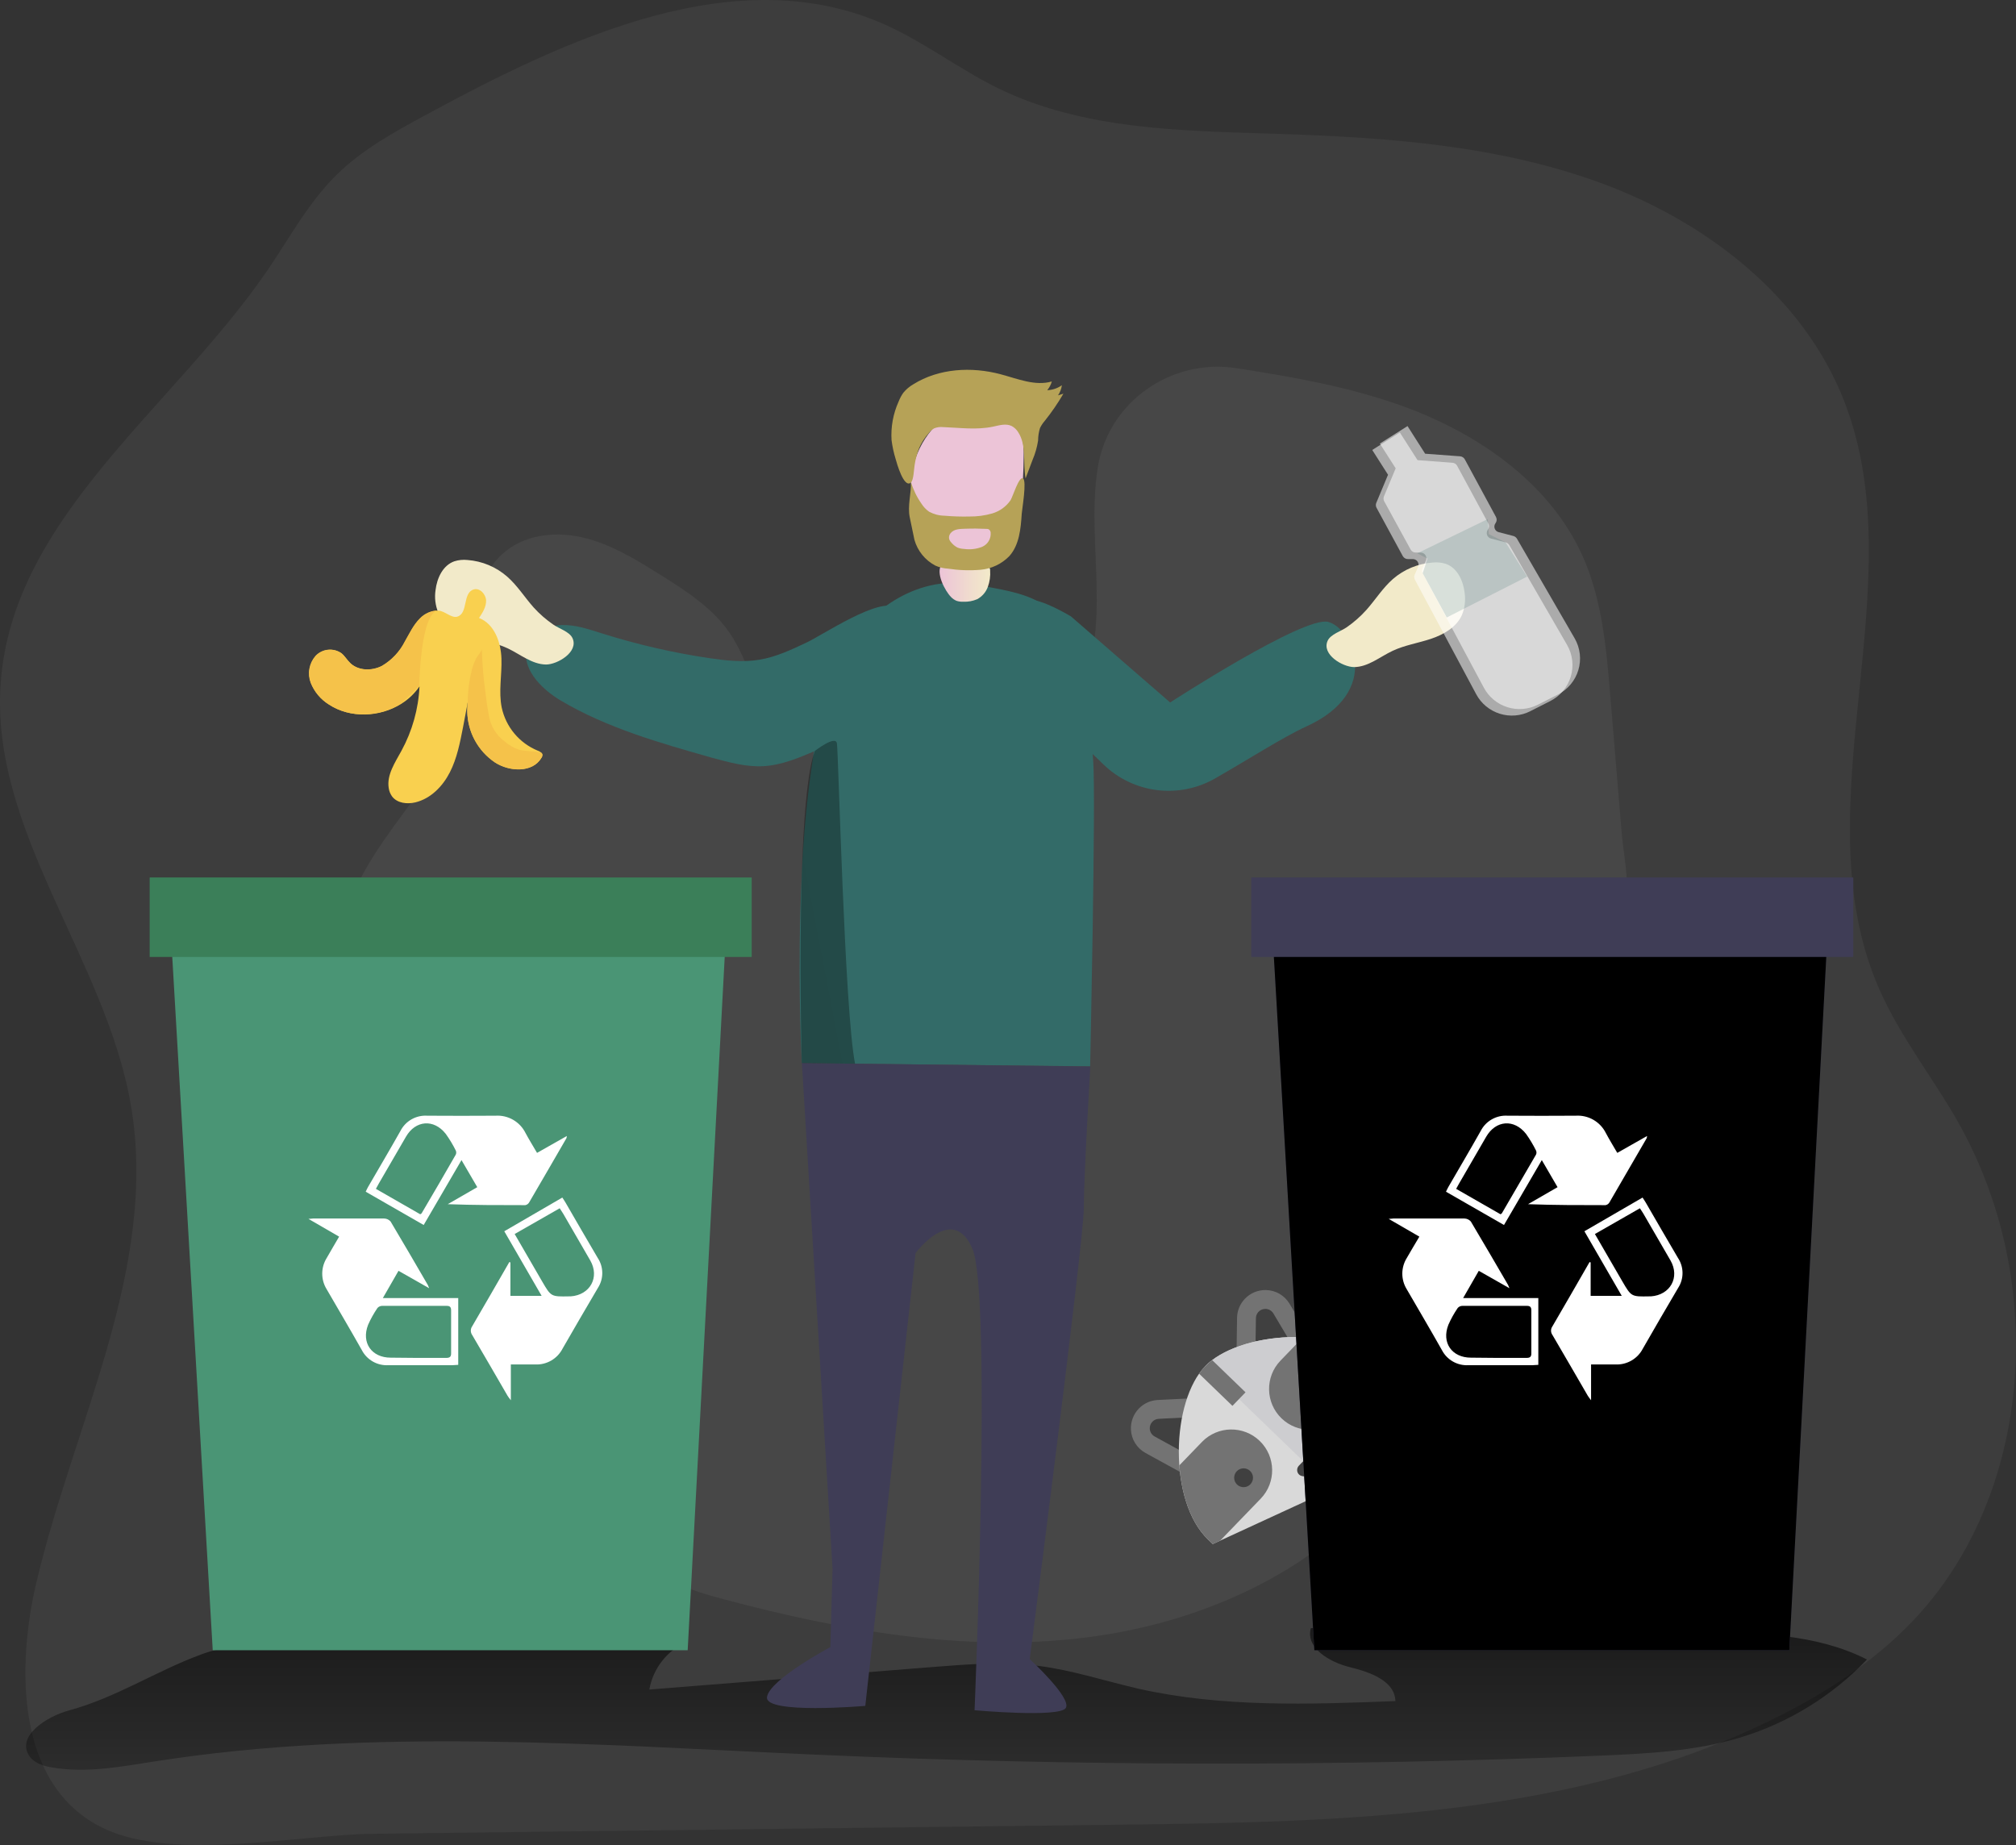 <svg width="283" height="259" viewBox="0 0 283 259" fill="none" xmlns="http://www.w3.org/2000/svg">
<rect x="0" y="0" width="283" height="259" fill="#333333" stroke="none"/>
<path opacity="0.18" d="M226.045 97.605C225.507 91.035 224.905 84.33 222.28 78.312C217.617 67.663 207.108 60.54 196.1 56.719C188.828 54.195 181.229 52.871 173.603 51.687C164.385 50.25 155.608 56.398 154.107 65.567C154.107 65.626 154.107 65.685 154.081 65.749C152.392 76.468 156.409 88.409 151.026 97.868C145.728 107.172 133.219 109.953 122.635 108.174C117.461 107.3 112.148 105.387 108.883 101.293C105.958 97.627 105.07 92.718 102.43 88.848C99.983 85.29 96.223 82.883 92.555 80.595C89.259 78.537 85.881 76.463 82.111 75.52C78.341 74.576 74.044 74.925 71.005 77.353C65.041 82.133 66.848 91.415 65.09 98.833C62.045 111.561 47.444 120.511 48.202 133.567C48.616 140.743 53.704 146.659 58.281 152.212C65.374 160.819 72.081 170.551 72.958 181.656C73.334 186.426 72.603 191.271 73.458 195.981C74.404 201.18 78.04 206.534 83.644 206.432C84.395 206.414 85.142 206.551 85.838 206.834C88.753 208.04 87.86 210.484 87.801 212.622C87.704 215.913 89.818 218.962 92.523 220.854C95.228 222.746 98.482 223.679 101.666 224.525C118.193 228.925 135.397 231.991 152.376 229.885C169.354 227.778 186.215 220.013 196.218 206.186C202.871 196.989 206.108 185.82 209.222 174.935L214.799 155.25C216.16 150.497 217.558 145.716 219.526 141.166C221.559 136.471 225.405 132.854 227.47 128.395C229.126 124.815 228.008 120.951 227.669 117.14C227.12 110.596 226.582 104.101 226.045 97.605Z" fill="#737373"/>
<path d="M157.329 256.151C188.861 255.77 221.667 255.079 249.794 240.887C257.109 237.189 264.057 232.559 269.521 226.46C279.557 215.253 283.859 199.631 282.859 184.657C282.302 175.577 279.8 166.722 275.523 158.686C271.844 151.89 266.838 145.823 263.756 138.738C252.596 113.142 269.069 82.063 258.803 56.102C253.08 41.632 239.662 31.251 225.055 25.812C210.448 20.372 194.615 19.273 179.03 18.78C165.751 18.357 151.951 18.212 140.033 12.349C134.596 9.669 129.745 5.918 124.211 3.442C103.5 -5.771 79.842 5.253 59.916 16.058C55.409 18.496 50.838 20.988 47.197 24.59C43.367 28.379 40.743 33.202 37.742 37.656C24.539 57.121 1.763 72.465 0.095 95.901C-1.389 116.706 14.874 134.638 18.381 155.197C22.253 177.835 10.384 199.781 5.113 222.113C2.424 233.491 1.94 250.684 14.616 256.697C24.41 261.338 42.007 257.549 52.386 257.426L157.329 256.151Z" fill="white" fill-opacity="0.05"/>
<path d="M9.706 240.104C6.479 240.983 2.257 243.738 4.118 246.508C4.801 247.521 6.092 247.913 7.291 248.116C12.056 248.942 16.924 248.02 21.699 247.27C52.322 242.473 83.547 244.954 114.525 246.321C151.15 247.947 187.798 247.995 224.469 246.466C231.175 246.187 237.957 245.844 244.368 243.893C251.116 241.827 257.216 238.061 262.078 232.96C254.995 229.359 246.718 229.209 238.769 229.117L184.015 228.555C183.246 231.352 186.65 233.335 189.474 234.032C192.297 234.729 195.793 235.929 195.885 238.802C183.795 239.263 171.538 239.713 159.738 237.044C155.097 235.972 150.547 234.471 145.831 233.866C140.872 233.228 135.849 233.625 130.869 234.021L91.152 237.178C91.414 235.686 92.048 234.283 92.996 233.1C93.944 231.916 95.176 230.989 96.578 230.404C80.648 229.964 64.713 229.973 48.773 230.43C42.093 230.623 34.472 229.948 28.255 232.247C21.925 234.568 16.38 238.282 9.706 240.104Z" fill="url(#paint0_linear)"/>
<path d="M153.032 149.693L120.027 149.324L112.551 149.238C112.551 149.238 112.551 149.184 112.551 149.082C112.47 147.593 111.911 135.845 112.551 122.907C112.548 122.866 112.548 122.825 112.551 122.784C112.784 117.187 113.322 111.607 114.164 106.068C115.444 98.222 117.51 91.496 120.801 88.281C121.457 87.643 127.47 80.242 137.134 82.096C146.799 83.95 151.945 83.849 153.462 106.851C153.844 112.167 153.032 149.693 153.032 149.693Z" fill="#336B68"/>
<path d="M133.504 83.811C133.722 84.042 133.986 84.224 134.279 84.347C134.586 84.445 134.908 84.487 135.23 84.471C135.896 84.501 136.56 84.38 137.172 84.117C137.864 83.744 138.396 83.132 138.667 82.396C138.934 81.666 139.046 80.889 138.995 80.113C139.005 79.953 138.967 79.793 138.888 79.653C138.801 79.557 138.696 79.481 138.578 79.43C138.46 79.378 138.333 79.352 138.205 79.352C137.129 79.213 136.034 79.111 134.918 79.047C134.257 79.004 132.719 78.645 132.229 79.197C131.235 80.322 132.692 83.007 133.504 83.811Z" fill="url(#paint1_linear)"/>
<path d="M128.271 71.318C128.359 72.659 128.714 73.969 129.315 75.171C130.428 77.106 132.703 78.167 134.94 78.301C136.695 78.449 138.443 77.943 139.845 76.881C140.604 76.212 141.258 75.433 141.786 74.571C142.22 73.955 142.581 73.292 142.862 72.593C143.138 71.775 143.308 70.925 143.368 70.064C143.572 68.091 143.685 66.103 143.701 64.12C143.732 63.292 143.681 62.463 143.55 61.644C143.292 60.238 142.616 58.943 141.609 57.925C141.258 57.544 140.821 57.252 140.334 57.073C139.846 56.949 139.339 56.918 138.839 56.982C137.968 57.035 137.102 57.116 136.236 57.223C135.615 57.279 135.003 57.402 134.408 57.587C133.512 57.921 132.692 58.432 131.998 59.088C130.384 60.544 129.173 62.39 128.481 64.447C128.132 65.365 127.925 66.33 127.868 67.309C127.923 68.652 128.057 69.991 128.271 71.318Z" fill="url(#paint2_linear)"/>
<path d="M125.733 64.458C125.463 63.583 125.269 62.687 125.152 61.779C125.039 59.926 125.378 58.074 126.141 56.382C126.311 55.942 126.533 55.525 126.803 55.138C127.192 54.663 127.664 54.262 128.196 53.954C131.783 51.703 136.387 51.446 140.485 52.544C142.851 53.172 145.325 54.233 147.654 53.547C147.526 53.996 147.306 54.414 147.008 54.774C147.747 54.75 148.463 54.507 149.063 54.077C148.996 54.586 148.812 55.072 148.525 55.497L149.278 55.267C148.5 56.601 147.625 57.877 146.659 59.083C146.393 59.386 146.169 59.723 145.992 60.085C145.818 60.659 145.728 61.254 145.723 61.854C145.582 62.775 145.325 63.675 144.959 64.533L143.964 67.165C143.566 64.978 144.142 62.518 142.921 60.658C142.701 60.3 142.389 60.005 142.018 59.806C141.211 59.41 140.264 59.71 139.388 59.897C137.091 60.38 134.719 60.042 132.396 59.956C131.973 59.913 131.545 59.97 131.148 60.123C130.861 60.284 130.609 60.501 130.406 60.76C129.844 61.381 129.385 62.086 129.046 62.85C128.738 63.629 128.52 64.44 128.395 65.267C128.293 65.803 128.266 67.411 127.857 67.76C126.873 68.553 125.894 65.037 125.733 64.458Z" fill="#B6A257"/>
<path d="M143.427 72.133C143.292 74.234 143.088 76.501 141.684 78.071C140.612 79.171 139.178 79.85 137.645 79.984C136.124 80.112 134.593 80.06 133.085 79.829C132.466 79.797 131.858 79.65 131.294 79.395C130.584 79.021 129.958 78.507 129.454 77.884C128.95 77.261 128.579 76.542 128.363 75.772L127.706 72.615C127.378 71.034 127.922 69.276 127.879 67.663C128.202 68.746 128.698 69.77 129.347 70.697C129.627 71.142 129.992 71.528 130.422 71.833C131.083 72.191 131.821 72.384 132.574 72.396C133.739 72.497 134.91 72.535 136.08 72.508C137.162 72.522 138.24 72.378 139.28 72.079C140.327 71.774 141.236 71.119 141.856 70.225C142.163 69.748 143.045 66.811 143.604 67.159C144.163 67.508 143.47 71.468 143.427 72.133Z" fill="#B6A257"/>
<path d="M138.517 74.245C138.601 74.246 138.685 74.26 138.764 74.288C138.848 74.334 138.92 74.401 138.972 74.481C139.025 74.561 139.057 74.653 139.065 74.749C139.105 75.172 139.008 75.597 138.788 75.962C138.569 76.326 138.238 76.611 137.844 76.775C137.049 77.081 136.188 77.179 135.344 77.059C135.027 77.048 134.714 76.985 134.418 76.871C134.102 76.71 133.82 76.488 133.59 76.217C133.46 76.088 133.353 75.938 133.273 75.773C133.217 75.622 133.201 75.459 133.228 75.3C133.254 75.141 133.322 74.992 133.424 74.867C133.929 74.229 134.784 74.251 135.516 74.224C136.516 74.186 137.516 74.197 138.517 74.245Z" fill="url(#paint3_linear)"/>
<path d="M112.567 149.238L116.87 220.217L116.563 231.22C116.563 231.22 107.958 235.808 107.668 238.252C107.377 240.695 121.468 239.473 121.468 239.473L128.524 175.906C128.524 175.906 133.735 168.875 136.5 175.29C139.264 181.705 136.806 240.084 136.806 240.084C136.806 240.084 148.686 241.156 149.606 239.779C150.526 238.402 144.551 232.903 144.551 232.903C144.551 232.903 152.139 174.224 152.139 169.663C152.139 165.102 153.059 149.721 153.059 149.721L112.567 149.238Z" fill="#3F3D56"/>
<path d="M150.327 86.522L164.262 98.613C164.262 98.613 183.085 86.388 186.462 87.305C189.84 88.221 194.131 97.085 183.397 101.973C180.17 103.436 175.131 106.679 170.532 109.299C168.071 110.698 165.22 111.264 162.408 110.912C159.596 110.561 156.975 109.31 154.936 107.348L147.407 100.092C145.132 97.412 142.029 96.013 141.942 92.492L141.641 90.702C141.55 86.404 140.587 80.847 150.327 86.522Z" fill="#336B68"/>
<path d="M113.245 90.189C111.094 91.202 108.942 92.226 106.598 92.612C104.253 92.998 101.881 92.735 99.542 92.387C94.421 91.624 89.37 90.457 84.435 88.898C82.617 88.324 80.761 87.686 78.852 87.745C76.943 87.804 74.926 88.732 74.168 90.473C72.839 93.517 75.851 96.647 78.712 98.341C85.247 102.21 92.658 104.306 99.972 106.38C102.349 107.018 104.737 107.693 107.189 107.554C109.717 107.409 112.105 106.401 114.428 105.41C118.338 103.716 122.463 101.787 124.706 98.175C126.109 95.913 128.599 87.252 125.781 85.312C123.533 83.726 115.552 89.096 113.245 90.189Z" fill="#336B68"/>
<path d="M191.808 85.622C193.077 84.196 194.093 82.546 195.529 81.286C197.087 79.932 199.045 79.119 201.106 78.971C201.729 78.905 202.359 78.967 202.957 79.153C204.57 79.716 205.393 81.506 205.597 83.189C205.756 84.258 205.624 85.35 205.215 86.351C204.441 88.055 202.655 89.084 200.875 89.679C199.095 90.274 197.197 90.563 195.497 91.362C193.706 92.203 192.066 93.629 190.087 93.645C188.5 93.645 185.478 91.882 186.376 89.936C186.79 89.047 188.264 88.596 189.033 88.066C190.05 87.362 190.982 86.542 191.808 85.622Z" fill="url(#paint4_linear)"/>
<path d="M74.921 85.284C73.651 83.859 72.635 82.208 71.199 80.948C69.646 79.587 67.69 78.767 65.627 78.612C65.006 78.545 64.378 78.607 63.783 78.794C62.169 79.357 61.341 81.147 61.142 82.83C60.979 83.898 61.109 84.991 61.519 85.992C62.293 87.696 64.078 88.725 65.864 89.32C67.65 89.915 69.537 90.204 71.242 91.003C73.033 91.844 74.673 93.264 76.658 93.286C78.239 93.286 81.267 91.522 80.363 89.577C79.954 88.687 78.476 88.237 77.707 87.707C76.686 87.01 75.751 86.197 74.921 85.284Z" fill="url(#paint5_linear)"/>
<path d="M76.131 105.869C76.146 105.964 76.142 106.06 76.118 106.152C76.094 106.244 76.05 106.331 75.991 106.405C74.754 108.496 71.527 108.356 69.484 107.032C68.309 106.241 67.344 105.179 66.667 103.938C65.99 102.697 65.623 101.312 65.595 99.899C65.584 99.453 65.611 99.007 65.676 98.565C65.676 98.431 65.719 98.302 65.74 98.174L65.676 98.506C65.445 99.701 65.219 100.901 64.998 102.091C64.579 104.235 64.154 106.459 63.143 108.431C62.132 110.403 60.454 112.118 58.302 112.638C57.146 112.917 55.769 112.751 55.049 111.818C54.791 111.464 54.625 111.051 54.565 110.618C54.274 108.774 55.452 107.049 56.35 105.403C57.873 102.616 58.741 99.521 58.889 96.351C58.216 97.34 57.342 98.176 56.323 98.806C53.317 100.687 49.181 100.875 46.191 98.908C45.034 98.191 44.14 97.122 43.642 95.858C43.407 95.231 43.344 94.552 43.462 93.892C43.579 93.232 43.871 92.616 44.309 92.107C44.766 91.611 45.389 91.299 46.062 91.228C46.734 91.156 47.409 91.332 47.96 91.721C48.423 92.107 48.724 92.648 49.16 93.071C50.305 94.192 52.204 94.224 53.634 93.495C55.02 92.684 56.141 91.491 56.861 90.059C57.501 88.955 58.05 87.755 58.964 86.844C59.297 86.493 59.698 86.212 60.142 86.019C60.587 85.826 61.066 85.723 61.551 85.718C62.433 85.761 63.347 86.79 64.165 86.576C65.778 86.126 64.88 83.205 66.52 82.739C67.375 82.503 68.209 83.425 68.236 84.309C68.263 85.193 67.736 86.013 67.246 86.753C69.397 87.583 70.317 90.15 70.392 92.45C70.468 94.749 69.973 97.075 70.43 99.326C70.717 100.669 71.328 101.923 72.211 102.979C73.094 104.034 74.221 104.859 75.496 105.382C75.699 105.449 75.883 105.563 76.034 105.714C76.075 105.76 76.108 105.813 76.131 105.869Z" fill="#F9D04F"/>
<path d="M61.54 85.688C59.002 85.939 58.851 96.331 58.851 96.331L56.286 98.786C53.279 100.667 49.144 100.854 46.153 98.888C44.996 98.171 44.102 97.102 43.604 95.838C43.369 95.21 43.307 94.531 43.424 93.872C43.541 93.212 43.834 92.596 44.271 92.087C44.729 91.591 45.352 91.278 46.024 91.207C46.696 91.136 47.371 91.312 47.923 91.701C48.385 92.087 48.687 92.628 49.122 93.051C50.268 94.171 52.166 94.204 53.597 93.475C54.982 92.664 56.103 91.471 56.824 90.039C57.464 88.935 58.012 87.735 58.926 86.824C59.262 86.468 59.667 86.183 60.116 85.988C60.565 85.793 61.05 85.69 61.54 85.688Z" fill="#F5C24A"/>
<path d="M76.131 105.869C76.146 105.964 76.141 106.06 76.117 106.152C76.093 106.244 76.05 106.331 75.991 106.405C74.754 108.496 71.527 108.356 69.483 107.032C68.309 106.241 67.344 105.179 66.667 103.938C65.99 102.697 65.623 101.312 65.595 99.899C65.589 99.81 65.589 99.721 65.595 99.631C65.595 99.272 65.643 98.924 65.659 98.559V98.5C65.676 96.971 65.873 95.45 66.246 93.966C66.395 93.446 66.588 92.939 66.821 92.45C66.956 92.16 67.639 91.405 67.639 91.115C67.701 93.329 67.893 95.537 68.214 97.729C68.322 98.591 68.429 99.444 68.607 100.29C68.704 101.041 68.953 101.764 69.338 102.416C69.724 103.068 70.238 103.636 70.849 104.085C71.409 104.582 72.062 104.964 72.769 105.21C73.7 105.494 74.711 105.403 75.668 105.602C75.791 105.623 75.911 105.655 76.028 105.698C76.073 105.748 76.108 105.806 76.131 105.869Z" fill="#F5C24A"/>
<path opacity="0.54" d="M217.628 98.41L214.821 99.836C213.493 100.512 211.953 100.64 210.531 100.194C209.109 99.748 207.921 98.763 207.221 97.451L198.616 81.373C198.56 81.266 198.529 81.148 198.524 81.028C198.52 80.907 198.542 80.787 198.59 80.676L199.063 79.605C199.118 79.48 199.14 79.343 199.128 79.207C199.115 79.071 199.067 78.941 198.99 78.829C198.912 78.717 198.807 78.626 198.684 78.566C198.561 78.505 198.425 78.477 198.288 78.484H197.675C197.524 78.493 197.373 78.458 197.24 78.385C197.106 78.312 196.997 78.204 196.922 78.072L193.238 71.292C193.18 71.188 193.146 71.071 193.138 70.951C193.131 70.832 193.15 70.712 193.195 70.601L194.809 66.737C194.819 66.708 194.833 66.681 194.852 66.656L192.631 63.167L196.508 60.713L198.988 64.593L203.903 64.963C204.038 64.974 204.168 65.018 204.28 65.092C204.393 65.166 204.485 65.267 204.548 65.386L208.926 73.474C208.991 73.592 209.026 73.725 209.028 73.859C209.026 74.035 208.968 74.206 208.862 74.347C208.782 74.453 208.731 74.577 208.711 74.708C208.692 74.839 208.705 74.973 208.749 75.097C208.794 75.222 208.869 75.333 208.967 75.422C209.066 75.511 209.185 75.574 209.313 75.606L211.373 76.142C211.584 76.204 211.764 76.342 211.879 76.528L219.989 90.543C220.371 91.21 220.614 91.947 220.702 92.71C220.789 93.472 220.721 94.245 220.5 94.981C220.279 95.716 219.911 96.4 219.417 96.989C218.924 97.579 218.315 98.062 217.628 98.41Z" fill="white"/>
<path opacity="0.54" d="M218.704 97.494L215.891 98.92C214.564 99.595 213.025 99.724 211.604 99.277C210.183 98.831 208.995 97.846 208.297 96.535L199.692 80.457C199.64 80.348 199.614 80.229 199.614 80.108C199.614 79.988 199.64 79.869 199.692 79.76L200.165 78.688C200.221 78.563 200.243 78.427 200.23 78.291C200.217 78.155 200.17 78.025 200.092 77.912C200.015 77.8 199.909 77.71 199.787 77.649C199.664 77.589 199.528 77.561 199.391 77.568H198.778C198.626 77.577 198.475 77.543 198.342 77.47C198.208 77.397 198.099 77.288 198.025 77.155L194.314 70.376C194.256 70.271 194.223 70.154 194.217 70.034C194.21 69.915 194.231 69.795 194.276 69.684L195.89 65.82C195.9 65.796 195.913 65.773 195.927 65.751L193.701 62.267L197.584 59.812L200.058 63.693L204.979 64.057C205.113 64.07 205.241 64.116 205.354 64.19C205.466 64.263 205.559 64.363 205.624 64.481L210.002 72.573C210.075 72.71 210.108 72.865 210.097 73.019C210.085 73.174 210.03 73.322 209.937 73.447C209.857 73.552 209.804 73.676 209.783 73.807C209.763 73.938 209.775 74.072 209.819 74.197C209.864 74.322 209.938 74.433 210.037 74.522C210.135 74.611 210.255 74.674 210.384 74.706L212.444 75.242C212.656 75.3 212.837 75.439 212.949 75.628L221.065 89.643C221.443 90.309 221.682 91.045 221.768 91.805C221.853 92.566 221.784 93.336 221.563 94.07C221.343 94.803 220.976 95.484 220.484 96.073C219.993 96.661 219.387 97.145 218.704 97.494Z" fill="white"/>
<path d="M169.326 200.169C169.29 199.441 168.668 198.877 167.939 198.913L162.655 199.173C162.317 199.19 162.003 199.332 161.768 199.575C161.512 199.841 161.38 200.19 161.398 200.559C161.421 201.018 161.674 201.426 162.077 201.651C162.401 201.832 166.495 204.078 168.208 205.017C168.815 203.935 169.378 201.226 169.326 200.169Z" fill="#404040"/>
<path d="M167.809 196.271L162.525 196.531C161.513 196.581 160.569 197.009 159.865 197.737C159.107 198.523 158.702 199.599 158.756 200.69C158.824 202.066 159.583 203.289 160.788 203.961C161.205 204.194 167.417 207.601 167.681 207.746L168.009 207.926L168.382 207.907C168.764 207.889 169.334 207.746 169.885 207.176C170.548 206.49 171.095 205.262 171.512 203.528C171.824 202.233 172.007 200.831 171.968 200.04C171.861 197.854 169.995 196.163 167.809 196.271ZM161.398 200.56C161.38 200.191 161.512 199.841 161.768 199.575C162.003 199.333 162.317 199.19 162.655 199.173L167.939 198.913C168.668 198.877 169.29 199.441 169.326 200.169C169.378 201.227 168.815 203.935 168.208 205.017C166.495 204.078 162.401 201.832 162.077 201.651C161.675 201.427 161.421 201.019 161.398 200.56Z" fill="#737373"/>
<path d="M177.641 183.741C177.271 183.736 176.927 183.879 176.67 184.145C176.436 184.388 176.304 184.707 176.299 185.045L176.224 190.335C176.213 191.065 176.798 191.667 177.528 191.677C178.586 191.692 181.273 191.035 182.334 190.391C181.335 188.711 178.948 184.699 178.756 184.381C178.517 183.987 178.1 183.747 177.641 183.741Z" fill="#404040"/>
<path d="M177.679 181.096C176.587 181.08 175.526 181.522 174.767 182.307C174.064 183.036 173.668 183.994 173.654 185.007L173.579 190.298C173.547 192.486 175.302 194.291 177.49 194.322C178.282 194.334 179.677 194.102 180.96 193.745C182.679 193.268 183.886 192.678 184.549 191.992C184.549 191.992 184.549 191.992 184.549 191.992C185.1 191.421 185.223 190.846 185.228 190.464L185.233 190.091L185.042 189.769C184.888 189.51 181.267 183.421 181.019 183.012C180.305 181.832 179.057 181.115 177.679 181.096ZM177.528 191.677C176.798 191.667 176.213 191.065 176.224 190.335L176.299 185.045C176.304 184.707 176.436 184.388 176.67 184.145C176.927 183.879 177.271 183.736 177.641 183.741C178.1 183.747 178.517 183.987 178.755 184.381C178.948 184.699 181.335 188.711 182.333 190.391C181.273 191.035 178.586 191.692 177.528 191.677Z" fill="#737373"/>
<path d="M186.998 209.029L170.242 216.754L169.591 216.125C168.215 214.797 167.155 212.942 166.44 210.612C165.812 208.564 165.48 206.201 165.48 203.778C165.48 198.75 166.893 194.164 169.167 191.809C171.44 189.455 175.974 187.883 181 187.707C183.421 187.623 185.794 187.872 187.862 188.428C190.216 189.061 192.106 190.056 193.483 191.385L194.133 192.014L186.998 209.029Z" fill="#D9D9D9"/>
<path d="M169.167 191.809C171.44 189.454 175.974 187.883 181 187.707C183.421 187.622 185.794 187.871 187.862 188.427C190.216 189.061 192.106 190.055 193.483 191.384L194.133 192.013L186.998 209.029" fill="#CDCDD0"/>
<path d="M176.833 202.278C174.56 200.082 170.924 200.146 168.728 202.419L165.551 205.709C165.68 207.445 165.98 209.113 166.44 210.611C167.155 212.941 168.215 214.796 169.591 216.125L170.242 216.754L171.289 216.271L176.975 210.383C179.17 208.109 179.107 204.473 176.833 202.278Z" fill="#737373"/>
<path d="M193.482 191.386C192.106 190.057 190.215 189.062 187.862 188.429C186.348 188.022 184.671 187.78 182.931 187.712L179.755 191.002C177.559 193.275 177.622 196.911 179.896 199.107C182.17 201.303 185.806 201.239 188.001 198.965L193.687 193.078L194.133 192.014L193.482 191.386Z" fill="#737373"/>
<path d="M174.843 195.453L170.163 190.934C169.796 191.212 169.462 191.504 169.166 191.81C168.871 192.116 168.591 192.46 168.326 192.837L173.005 197.356L174.843 195.453Z" fill="#737373"/>
<path d="M175.522 208.367C176.03 207.841 176.015 207.004 175.49 206.496C174.964 205.989 174.127 206.003 173.619 206.529C173.112 207.054 173.126 207.892 173.652 208.399C174.177 208.907 175.015 208.892 175.522 208.367Z" fill="#404040"/>
<path d="M183.561 204.484L182.949 205.118L182.336 205.752C181.998 206.103 182.007 206.661 182.358 206.999C182.992 207.612 184.852 206.956 184.852 206.956C184.852 206.956 185.442 205.074 184.808 204.462C184.458 204.123 183.9 204.133 183.561 204.484Z" fill="#404040"/>
<path d="M185.936 197.582C186.443 197.056 186.429 196.219 185.903 195.711C185.378 195.204 184.54 195.218 184.033 195.744C183.525 196.269 183.54 197.107 184.065 197.614C184.591 198.122 185.428 198.107 185.936 197.582Z" fill="#404040"/>
<path d="M178.777 133.561L184.505 231.663H251.177L256.383 134.08L178.777 133.561Z" fill="#3F3D56"/>
<path d="M178.777 133.561L184.505 231.663H251.177L256.383 134.08L178.777 133.561Z" fill="url(#paint6_linear)"/>
<path d="M260.158 123.18H175.647V134.338H260.158V123.18Z" fill="#3F3D56"/>
<path d="M24.136 133.561L29.863 231.663H96.535L101.747 134.08L24.136 133.561Z" fill="#4A9575"/>
<path d="M105.522 123.18H21.011V134.338H105.522V123.18Z" fill="#3B7F59"/>
<path d="M75.388 161.842L79.567 159.474C79.561 159.579 79.543 159.683 79.513 159.785C77.771 162.791 76.034 165.803 74.275 168.804C74.217 168.901 74.14 168.985 74.047 169.05C73.954 169.114 73.849 169.159 73.737 169.179C70.123 169.179 66.509 169.179 62.852 169.045L66.999 166.655L64.783 162.855L59.475 171.966L51.338 167.293C51.451 167.057 51.547 166.827 51.671 166.618C53.188 164.002 54.726 161.398 56.21 158.766C56.559 158.081 57.101 157.513 57.77 157.132C58.439 156.751 59.206 156.574 59.975 156.623C63.162 156.644 66.355 156.644 69.553 156.623C70.416 156.567 71.276 156.766 72.026 157.196C72.775 157.626 73.38 158.268 73.764 159.04C74.264 159.967 74.808 160.851 75.388 161.842ZM58.991 170.46C59.098 170.385 59.163 170.364 59.184 170.326C60.798 167.582 62.411 164.838 63.981 162.084C64.023 161.994 64.044 161.896 64.044 161.797C64.044 161.698 64.023 161.6 63.981 161.51C63.577 160.697 63.108 159.917 62.578 159.179C60.9 157.035 58.324 157.26 56.99 159.57L53.57 165.465C53.306 165.921 53.032 166.382 52.768 166.891L58.991 170.46Z" fill="white"/>
<path d="M47.605 173.6L43.303 171.108C43.625 171.108 43.787 171.055 43.948 171.055C47.277 171.055 50.601 171.055 53.924 171.055C54.097 171.058 54.267 171.097 54.424 171.17C54.581 171.243 54.72 171.348 54.833 171.478C56.603 174.436 58.329 177.422 60.061 180.396C60.13 180.541 60.191 180.689 60.244 180.841L55.941 178.397L53.742 182.224H64.326V191.597C64.067 191.597 63.788 191.645 63.557 191.645C60.55 191.645 57.549 191.645 54.543 191.645C53.774 191.693 53.008 191.516 52.339 191.135C51.67 190.754 51.127 190.186 50.778 189.502C49.165 186.64 47.492 183.81 45.847 180.969C45.446 180.315 45.233 179.563 45.233 178.796C45.233 178.029 45.446 177.277 45.847 176.623C46.417 175.615 46.992 174.662 47.605 173.6ZM58.464 190.622C59.862 190.622 61.255 190.622 62.648 190.622C63.121 190.622 63.331 190.472 63.325 189.979C63.325 187.974 63.325 185.97 63.325 183.965C63.325 183.488 63.164 183.311 62.675 183.317C59.668 183.317 56.667 183.317 53.661 183.317C53.536 183.316 53.412 183.341 53.297 183.391C53.182 183.441 53.079 183.514 52.994 183.606C52.48 184.355 52.037 185.15 51.671 185.98C50.692 188.489 52.166 190.589 54.844 190.589L58.464 190.622Z" fill="white"/>
<path d="M71.65 177.224V181.914H76.034L70.79 172.846L78.938 168.113C79.099 168.371 79.25 168.58 79.379 168.805C80.885 171.393 82.369 173.998 83.896 176.57C84.315 177.196 84.54 177.93 84.546 178.682C84.552 179.435 84.337 180.172 83.929 180.804C82.251 183.634 80.61 186.48 78.965 189.331C78.607 190.025 78.057 190.602 77.38 190.994C76.704 191.386 75.928 191.577 75.146 191.544C74.028 191.544 72.904 191.544 71.71 191.544V196.571C71.462 196.234 71.339 196.094 71.247 195.934C69.596 193.093 67.956 190.242 66.283 187.407C66.158 187.227 66.091 187.014 66.091 186.796C66.091 186.578 66.158 186.364 66.283 186.185C68.042 183.189 69.763 180.172 71.5 177.165L71.65 177.224ZM72.247 173.231L76.103 179.888C77.351 182.031 77.357 182.031 79.868 181.983H80.11C82.832 181.796 84.208 179.304 82.864 176.951C81.598 174.753 80.327 172.558 79.051 170.364C78.906 170.123 78.744 169.893 78.567 169.619L72.247 173.231Z" fill="white"/>
<path d="M227.029 161.842L231.208 159.473C231.204 159.579 231.186 159.683 231.154 159.784C229.415 162.793 227.671 165.799 225.921 168.804C225.864 168.901 225.786 168.985 225.693 169.05C225.6 169.115 225.495 169.159 225.383 169.179C221.769 169.179 218.161 169.179 214.498 169.045L218.645 166.655L216.434 162.855C214.627 165.958 212.89 168.938 211.126 171.966L202.984 167.293C203.102 167.057 203.199 166.826 203.322 166.617C204.834 164.002 206.377 161.397 207.856 158.766C208.205 158.081 208.748 157.514 209.417 157.133C210.086 156.752 210.852 156.574 211.621 156.622C214.815 156.644 218.008 156.644 221.199 156.622C222.063 156.567 222.923 156.767 223.673 157.197C224.423 157.627 225.029 158.268 225.416 159.039C225.905 159.966 226.454 160.851 227.029 161.842ZM210.637 170.46C210.744 170.385 210.803 170.364 210.825 170.326C212.435 167.582 214.034 164.834 215.622 162.083C215.663 161.993 215.685 161.896 215.685 161.797C215.685 161.698 215.663 161.6 215.622 161.51C215.217 160.698 214.75 159.918 214.224 159.179C212.54 157.035 209.97 157.26 208.631 159.57C207.496 161.537 206.35 163.498 205.216 165.465C204.952 165.921 204.678 166.382 204.409 166.891L210.637 170.46Z" fill="white"/>
<path d="M199.246 173.6L194.943 171.108C195.271 171.108 195.433 171.055 195.594 171.055C198.918 171.055 202.241 171.055 205.57 171.055C205.742 171.058 205.912 171.098 206.067 171.171C206.223 171.244 206.362 171.348 206.474 171.478C208.243 174.436 209.97 177.422 211.707 180.396C211.75 180.476 211.777 180.573 211.89 180.841L207.587 178.397L205.388 182.224H215.945V191.597C215.681 191.597 215.407 191.645 215.17 191.645C212.169 191.645 209.163 191.645 206.162 191.645C205.393 191.693 204.627 191.516 203.958 191.135C203.289 190.754 202.746 190.186 202.397 189.502C200.784 186.64 199.111 183.81 197.466 180.969C197.065 180.315 196.852 179.563 196.852 178.796C196.852 178.029 197.065 177.277 197.466 176.623C198.041 175.615 198.617 174.662 199.246 173.6ZM210.11 190.622C211.502 190.622 212.895 190.622 214.294 190.622C214.767 190.622 214.971 190.472 214.966 189.979C214.966 187.974 214.966 185.97 214.966 183.965C214.966 183.488 214.805 183.311 214.315 183.317C211.309 183.317 208.308 183.317 205.302 183.317C205.176 183.316 205.052 183.341 204.937 183.391C204.823 183.441 204.719 183.514 204.635 183.606C204.122 184.355 203.681 185.15 203.317 185.98C202.333 188.489 203.812 190.589 206.49 190.589L210.11 190.622Z" fill="white"/>
<path d="M223.291 177.224V181.914H227.658L222.414 172.846L230.578 168.113C230.74 168.371 230.89 168.58 231.019 168.805C232.525 171.393 234.01 173.998 235.537 176.57C235.956 177.196 236.182 177.93 236.188 178.682C236.194 179.435 235.979 180.172 235.569 180.804C233.898 183.634 232.246 186.476 230.611 189.331C230.252 190.024 229.702 190.6 229.025 190.992C228.349 191.385 227.574 191.576 226.792 191.544C225.668 191.544 224.544 191.544 223.35 191.544V196.571C223.103 196.234 222.979 196.094 222.888 195.934C221.237 193.093 219.596 190.242 217.929 187.407C217.8 187.229 217.73 187.015 217.73 186.796C217.73 186.576 217.8 186.363 217.929 186.185C219.682 183.189 221.409 180.172 223.14 177.165L223.291 177.224ZM223.888 173.231L227.744 179.888C228.997 182.031 228.997 182.031 231.509 181.983H231.745C234.472 181.796 235.849 179.304 234.504 176.951C233.235 174.753 231.962 172.558 230.686 170.364C230.546 170.123 230.379 169.893 230.202 169.619L223.888 173.231Z" fill="white"/>
<path d="M120.027 149.323L112.551 149.237C112.551 149.237 112.551 149.183 112.551 149.081C112.508 147.474 112.185 134.515 112.551 122.906C112.549 122.865 112.549 122.824 112.551 122.783C112.766 115.746 113.245 109.229 114.165 106.067C114.235 105.832 114.31 105.612 114.39 105.414C114.39 105.414 117.284 103.163 117.483 104.342C117.693 105.408 118.537 141.611 120.027 149.323Z" fill="url(#paint7_linear)"/>
<path d="M145.438 149.72L152.914 149.64C152.914 149.64 152.914 149.586 152.914 149.479C152.957 147.871 154.21 108.995 153.268 105.833C153.268 105.833 151.972 104.638 150.972 109.616C150.752 110.694 146.928 142.014 145.438 149.72Z" fill="url(#paint8_linear)"/>
<path opacity="0.18" d="M198.95 77.674L208.846 72.867L208.996 74.984L211.352 76.136L214.374 80.944L203.091 86.678L199.714 80.467L200.391 78.425L198.95 77.674Z" fill="#336B68"/>
<defs>
<linearGradient id="paint0_linear" x1="132.87" y1="213.441" x2="132.87" y2="266.601" gradientUnits="userSpaceOnUse">
<stop offset="0.01"/>
<stop offset="0.13" stop-opacity="0.69"/>
<stop offset="1" stop-opacity="0"/>
</linearGradient>
<linearGradient id="paint1_linear" x1="131.891" y1="81.689" x2="139" y2="81.689" gradientUnits="userSpaceOnUse">
<stop stop-color="#ECC4D7"/>
<stop offset="0.42" stop-color="#EFD4D1"/>
<stop offset="0.6" stop-color="#F0DCCE"/>
<stop offset="1" stop-color="#F2EAC9"/>
</linearGradient>
<linearGradient id="paint2_linear" x1="4348.27" y1="2782.97" x2="4815.91" y2="2782.97" gradientUnits="userSpaceOnUse">
<stop stop-color="#ECC4D7"/>
<stop offset="0.42" stop-color="#EFD4D1"/>
<stop offset="0.6" stop-color="#F0DCCE"/>
<stop offset="1" stop-color="#F2EAC9"/>
</linearGradient>
<linearGradient id="paint3_linear" x1="1752.46" y1="488.424" x2="1816.49" y2="488.424" gradientUnits="userSpaceOnUse">
<stop stop-color="#ECC4D7"/>
<stop offset="0.42" stop-color="#EFD4D1"/>
<stop offset="0.6" stop-color="#F0DCCE"/>
<stop offset="1" stop-color="#F2EAC9"/>
</linearGradient>
<linearGradient id="paint4_linear" x1="96317" y1="2456.01" x2="95613.9" y2="2456.01" gradientUnits="userSpaceOnUse">
<stop stop-color="#ECC4D7"/>
<stop offset="0.42" stop-color="#EFD4D1"/>
<stop offset="0.6" stop-color="#F0DCCE"/>
<stop offset="1" stop-color="#F2EAC9"/>
</linearGradient>
<linearGradient id="paint5_linear" x1="96215.3" y1="2455.68" x2="95512.1" y2="2455.68" gradientUnits="userSpaceOnUse">
<stop stop-color="#ECC4D7"/>
<stop offset="0.42" stop-color="#EFD4D1"/>
<stop offset="0.6" stop-color="#F0DCCE"/>
<stop offset="1" stop-color="#F2EAC9"/>
</linearGradient>
<linearGradient id="paint6_linear" x1="31576.5" y1="25067.3" x2="31576.5" y2="36875" gradientUnits="userSpaceOnUse">
<stop offset="0.01"/>
<stop offset="0.13" stop-opacity="0.69"/>
<stop offset="1" stop-opacity="0"/>
</linearGradient>
<linearGradient id="paint7_linear" x1="1376.14" y1="15113.5" x2="3923.07" y2="14626.7" gradientUnits="userSpaceOnUse">
<stop offset="0.01"/>
<stop offset="0.13" stop-opacity="0.69"/>
<stop offset="1" stop-opacity="0"/>
</linearGradient>
<linearGradient id="paint8_linear" x1="37037.5" y1="14366" x2="34621.1" y2="13857.3" gradientUnits="userSpaceOnUse">
<stop offset="0.01"/>
<stop offset="0.13" stop-opacity="0.69"/>
<stop offset="1" stop-opacity="0"/>
</linearGradient>
</defs>
</svg>

